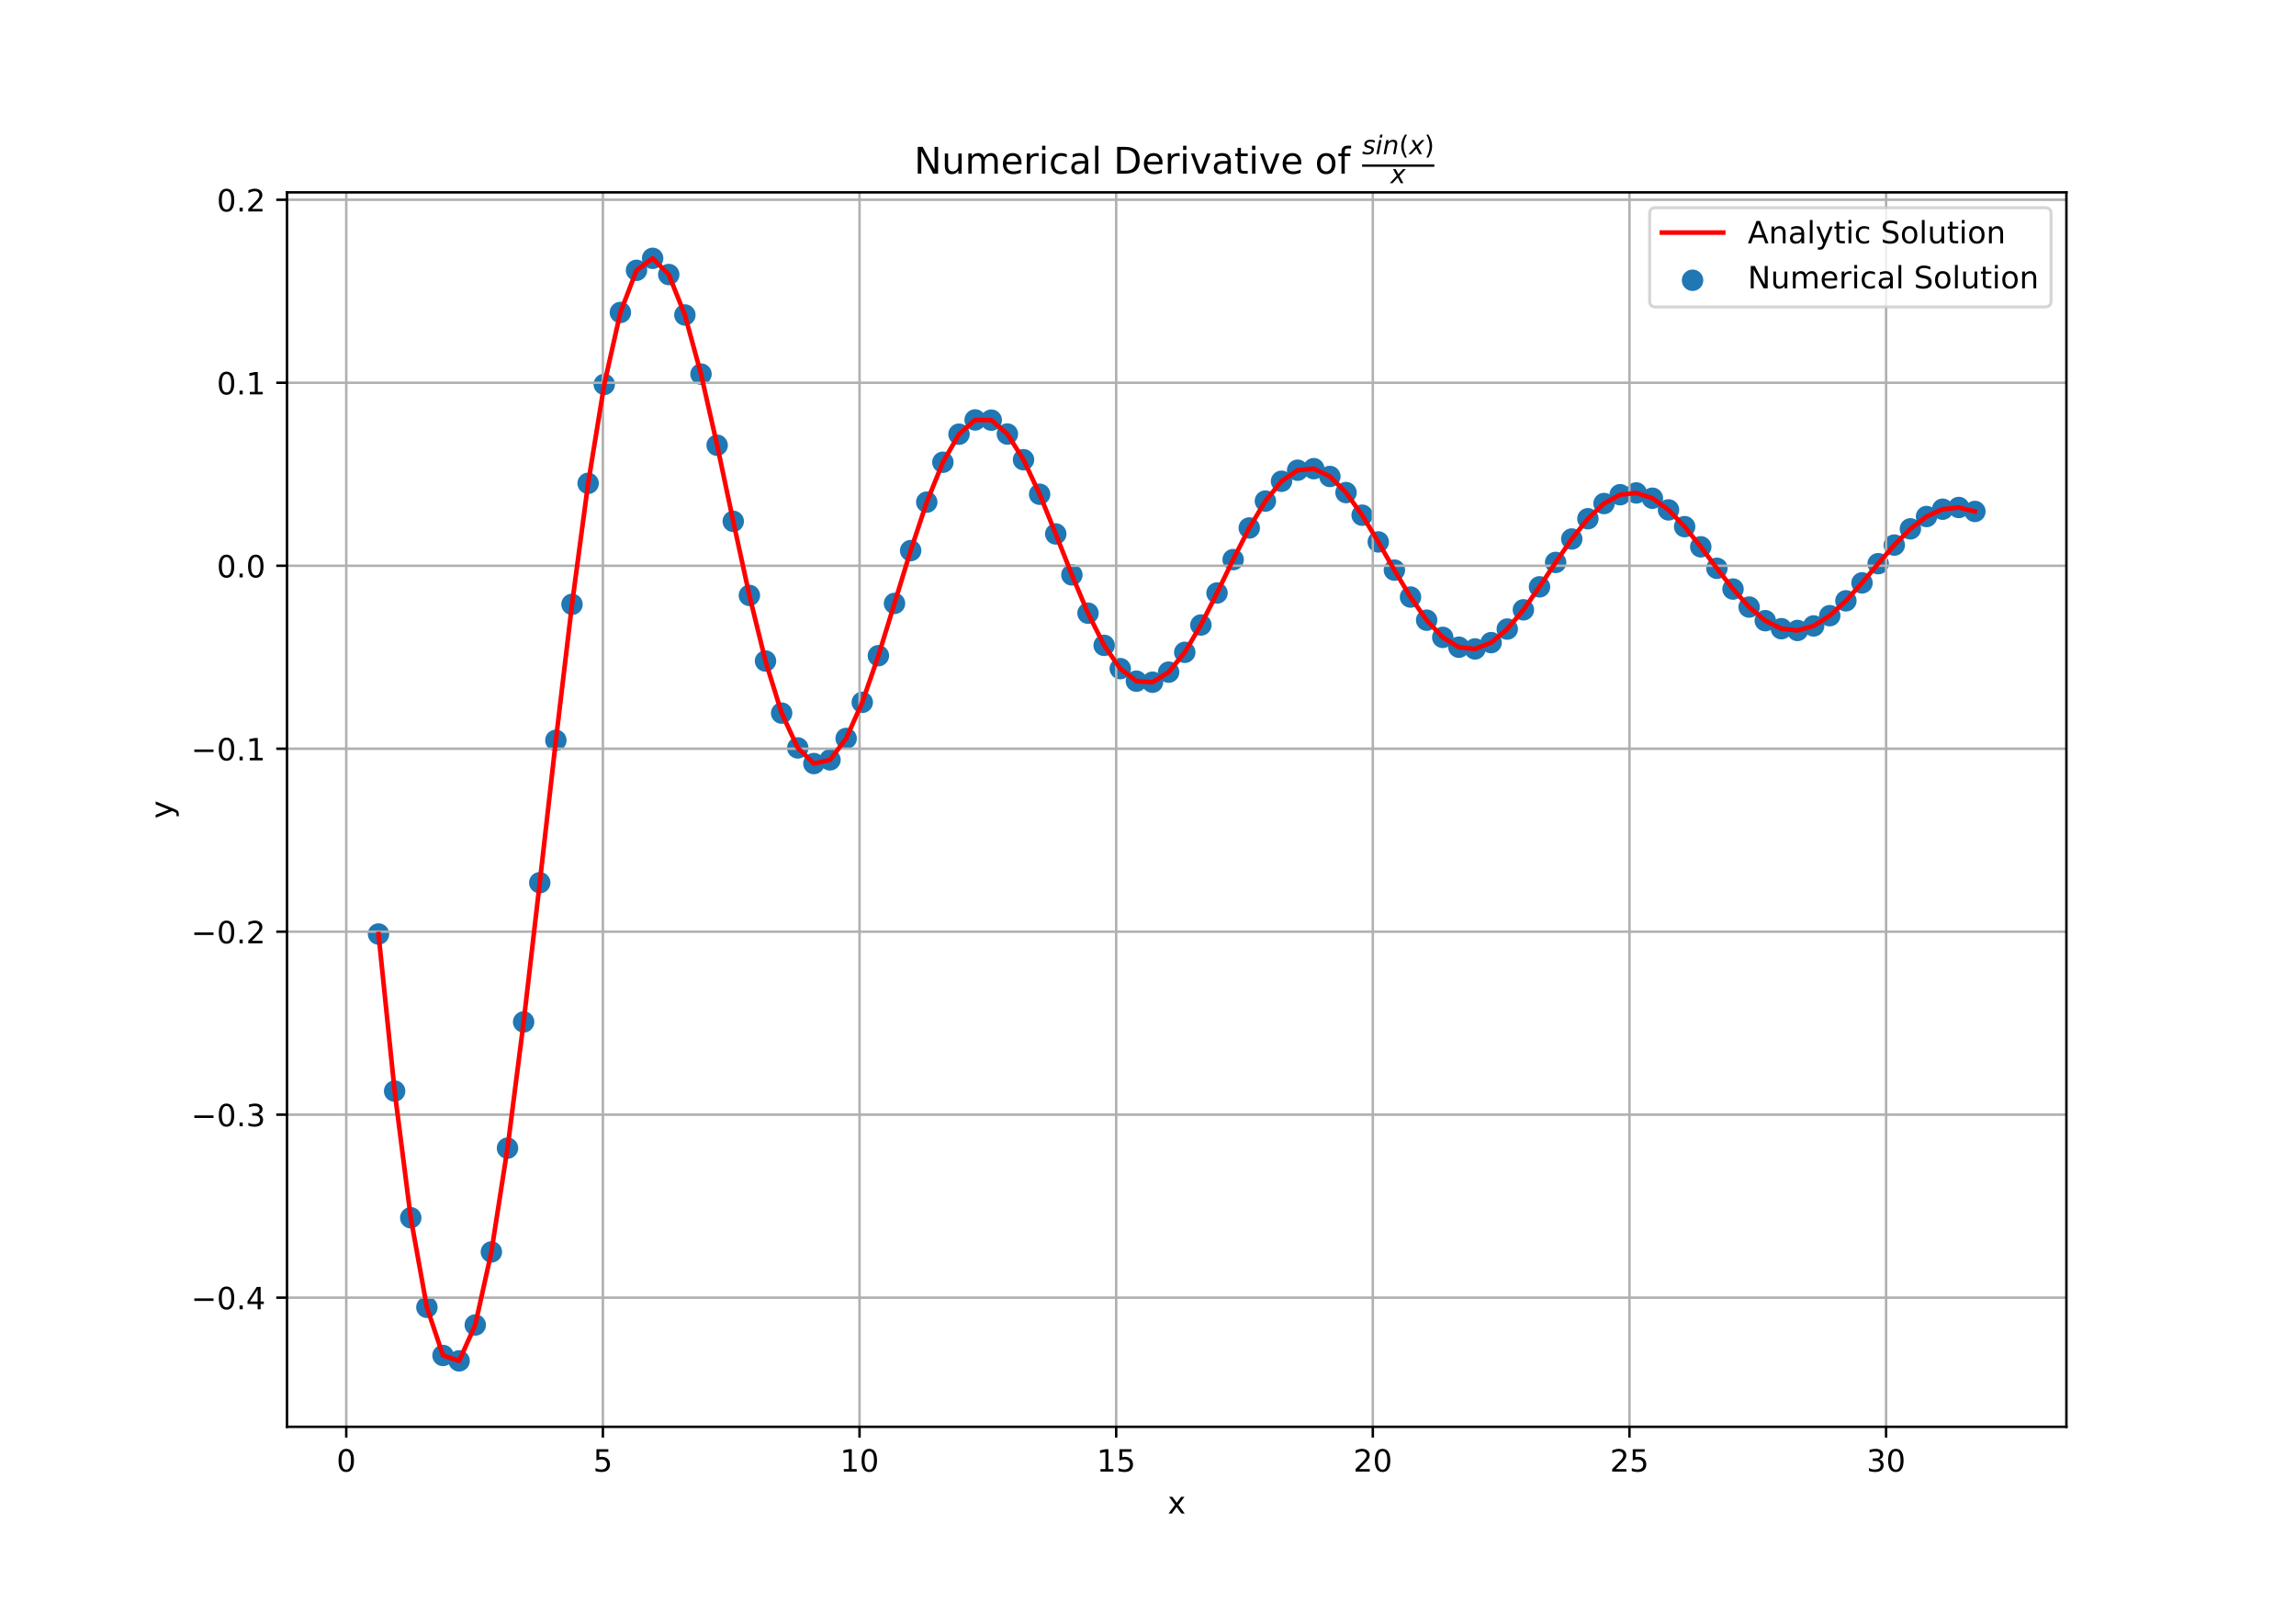 <?xml version="1.0" encoding="utf-8" standalone="no"?>
<!DOCTYPE svg PUBLIC "-//W3C//DTD SVG 1.1//EN"
  "http://www.w3.org/Graphics/SVG/1.1/DTD/svg11.dtd">
<!-- Created with matplotlib (https://matplotlib.org/) -->
<svg height="522.72pt" version="1.1" viewBox="0 0 748.8 522.72" width="748.8pt" xmlns="http://www.w3.org/2000/svg" xmlns:xlink="http://www.w3.org/1999/xlink">
 <defs>
  <style type="text/css">
*{stroke-linecap:butt;stroke-linejoin:round;}
  </style>
 </defs>
 <g id="figure_1">
  <g id="patch_1">
   <path d="M 0 522.72 
L 748.8 522.72 
L 748.8 0 
L 0 0 
z
" style="fill:#ffffff;"/>
  </g>
  <g id="axes_1">
   <g id="patch_2">
    <path d="M 93.6 465.221 
L 673.92 465.221 
L 673.92 62.726 
L 93.6 62.726 
z
" style="fill:#ffffff;"/>
   </g>
   <g id="PathCollection_1">
    <defs>
     <path d="M 0 3 
C 0.796 3 1.559 2.684 2.121 2.121 
C 2.684 1.559 3 0.796 3 0 
C 3 -0.796 2.684 -1.559 2.121 -2.121 
C 1.559 -2.684 0.796 -3 0 -3 
C -0.796 -3 -1.559 -2.684 -2.121 -2.121 
C -2.684 -1.559 -3 -0.796 -3 0 
C -3 0.796 -2.684 1.559 -2.121 2.121 
C -1.559 2.684 -0.796 3 0 3 
z
" id="m72b608f0b4" style="stroke:#1f77b4;"/>
    </defs>
    <g clip-path="url(#pcb41776b3d)">
     <use style="fill:#1f77b4;stroke:#1f77b4;" x="123.442" xlink:href="#m72b608f0b4" y="304.545"/>
     <use style="fill:#1f77b4;stroke:#1f77b4;" x="128.701" xlink:href="#m72b608f0b4" y="355.754"/>
     <use style="fill:#1f77b4;stroke:#1f77b4;" x="133.96" xlink:href="#m72b608f0b4" y="397.055"/>
     <use style="fill:#1f77b4;stroke:#1f77b4;" x="139.219" xlink:href="#m72b608f0b4" y="426.246"/>
     <use style="fill:#1f77b4;stroke:#1f77b4;" x="144.478" xlink:href="#m72b608f0b4" y="441.951"/>
     <use style="fill:#1f77b4;stroke:#1f77b4;" x="149.737" xlink:href="#m72b608f0b4" y="443.716"/>
     <use style="fill:#1f77b4;stroke:#1f77b4;" x="154.996" xlink:href="#m72b608f0b4" y="432.013"/>
     <use style="fill:#1f77b4;stroke:#1f77b4;" x="160.255" xlink:href="#m72b608f0b4" y="408.191"/>
     <use style="fill:#1f77b4;stroke:#1f77b4;" x="165.514" xlink:href="#m72b608f0b4" y="374.357"/>
     <use style="fill:#1f77b4;stroke:#1f77b4;" x="170.773" xlink:href="#m72b608f0b4" y="333.208"/>
     <use style="fill:#1f77b4;stroke:#1f77b4;" x="176.032" xlink:href="#m72b608f0b4" y="287.812"/>
     <use style="fill:#1f77b4;stroke:#1f77b4;" x="181.29" xlink:href="#m72b608f0b4" y="241.385"/>
     <use style="fill:#1f77b4;stroke:#1f77b4;" x="186.549" xlink:href="#m72b608f0b4" y="197.045"/>
     <use style="fill:#1f77b4;stroke:#1f77b4;" x="191.808" xlink:href="#m72b608f0b4" y="157.595"/>
     <use style="fill:#1f77b4;stroke:#1f77b4;" x="197.067" xlink:href="#m72b608f0b4" y="125.328"/>
     <use style="fill:#1f77b4;stroke:#1f77b4;" x="202.326" xlink:href="#m72b608f0b4" y="101.881"/>
     <use style="fill:#1f77b4;stroke:#1f77b4;" x="207.585" xlink:href="#m72b608f0b4" y="88.144"/>
     <use style="fill:#1f77b4;stroke:#1f77b4;" x="212.844" xlink:href="#m72b608f0b4" y="84.231"/>
     <use style="fill:#1f77b4;stroke:#1f77b4;" x="218.103" xlink:href="#m72b608f0b4" y="89.511"/>
     <use style="fill:#1f77b4;stroke:#1f77b4;" x="223.362" xlink:href="#m72b608f0b4" y="102.694"/>
     <use style="fill:#1f77b4;stroke:#1f77b4;" x="228.621" xlink:href="#m72b608f0b4" y="121.969"/>
     <use style="fill:#1f77b4;stroke:#1f77b4;" x="233.88" xlink:href="#m72b608f0b4" y="145.174"/>
     <use style="fill:#1f77b4;stroke:#1f77b4;" x="239.139" xlink:href="#m72b608f0b4" y="169.99"/>
     <use style="fill:#1f77b4;stroke:#1f77b4;" x="244.398" xlink:href="#m72b608f0b4" y="194.131"/>
     <use style="fill:#1f77b4;stroke:#1f77b4;" x="249.657" xlink:href="#m72b608f0b4" y="215.534"/>
     <use style="fill:#1f77b4;stroke:#1f77b4;" x="254.916" xlink:href="#m72b608f0b4" y="232.508"/>
     <use style="fill:#1f77b4;stroke:#1f77b4;" x="260.175" xlink:href="#m72b608f0b4" y="243.86"/>
     <use style="fill:#1f77b4;stroke:#1f77b4;" x="265.433" xlink:href="#m72b608f0b4" y="248.958"/>
     <use style="fill:#1f77b4;stroke:#1f77b4;" x="270.692" xlink:href="#m72b608f0b4" y="247.759"/>
     <use style="fill:#1f77b4;stroke:#1f77b4;" x="275.951" xlink:href="#m72b608f0b4" y="240.776"/>
     <use style="fill:#1f77b4;stroke:#1f77b4;" x="281.211" xlink:href="#m72b608f0b4" y="229"/>
     <use style="fill:#1f77b4;stroke:#1f77b4;" x="286.468" xlink:href="#m72b608f0b4" y="213.794"/>
     <use style="fill:#1f77b4;stroke:#1f77b4;" x="291.728" xlink:href="#m72b608f0b4" y="196.747"/>
     <use style="fill:#1f77b4;stroke:#1f77b4;" x="296.988" xlink:href="#m72b608f0b4" y="179.526"/>
     <use style="fill:#1f77b4;stroke:#1f77b4;" x="302.246" xlink:href="#m72b608f0b4" y="163.724"/>
     <use style="fill:#1f77b4;stroke:#1f77b4;" x="307.505" xlink:href="#m72b608f0b4" y="150.721"/>
     <use style="fill:#1f77b4;stroke:#1f77b4;" x="312.763" xlink:href="#m72b608f0b4" y="141.571"/>
     <use style="fill:#1f77b4;stroke:#1f77b4;" x="318.023" xlink:href="#m72b608f0b4" y="136.923"/>
     <use style="fill:#1f77b4;stroke:#1f77b4;" x="323.283" xlink:href="#m72b608f0b4" y="136.986"/>
     <use style="fill:#1f77b4;stroke:#1f77b4;" x="328.54" xlink:href="#m72b608f0b4" y="141.521"/>
     <use style="fill:#1f77b4;stroke:#1f77b4;" x="333.8" xlink:href="#m72b608f0b4" y="149.895"/>
     <use style="fill:#1f77b4;stroke:#1f77b4;" x="339.058" xlink:href="#m72b608f0b4" y="161.147"/>
     <use style="fill:#1f77b4;stroke:#1f77b4;" x="344.318" xlink:href="#m72b608f0b4" y="174.092"/>
     <use style="fill:#1f77b4;stroke:#1f77b4;" x="349.577" xlink:href="#m72b608f0b4" y="187.445"/>
     <use style="fill:#1f77b4;stroke:#1f77b4;" x="354.835" xlink:href="#m72b608f0b4" y="199.933"/>
     <use style="fill:#1f77b4;stroke:#1f77b4;" x="360.095" xlink:href="#m72b608f0b4" y="210.422"/>
     <use style="fill:#1f77b4;stroke:#1f77b4;" x="365.353" xlink:href="#m72b608f0b4" y="218.008"/>
     <use style="fill:#1f77b4;stroke:#1f77b4;" x="370.612" xlink:href="#m72b608f0b4" y="222.096"/>
     <use style="fill:#1f77b4;stroke:#1f77b4;" x="375.872" xlink:href="#m72b608f0b4" y="222.44"/>
     <use style="fill:#1f77b4;stroke:#1f77b4;" x="381.13" xlink:href="#m72b608f0b4" y="219.154"/>
     <use style="fill:#1f77b4;stroke:#1f77b4;" x="386.39" xlink:href="#m72b608f0b4" y="212.691"/>
     <use style="fill:#1f77b4;stroke:#1f77b4;" x="391.648" xlink:href="#m72b608f0b4" y="203.78"/>
     <use style="fill:#1f77b4;stroke:#1f77b4;" x="396.907" xlink:href="#m72b608f0b4" y="193.356"/>
     <use style="fill:#1f77b4;stroke:#1f77b4;" x="402.165" xlink:href="#m72b608f0b4" y="182.462"/>
     <use style="fill:#1f77b4;stroke:#1f77b4;" x="407.425" xlink:href="#m72b608f0b4" y="172.148"/>
     <use style="fill:#1f77b4;stroke:#1f77b4;" x="412.684" xlink:href="#m72b608f0b4" y="163.373"/>
     <use style="fill:#1f77b4;stroke:#1f77b4;" x="417.942" xlink:href="#m72b608f0b4" y="156.916"/>
     <use style="fill:#1f77b4;stroke:#1f77b4;" x="423.202" xlink:href="#m72b608f0b4" y="153.313"/>
     <use style="fill:#1f77b4;stroke:#1f77b4;" x="428.46" xlink:href="#m72b608f0b4" y="152.81"/>
     <use style="fill:#1f77b4;stroke:#1f77b4;" x="433.72" xlink:href="#m72b608f0b4" y="155.355"/>
     <use style="fill:#1f77b4;stroke:#1f77b4;" x="438.979" xlink:href="#m72b608f0b4" y="160.605"/>
     <use style="fill:#1f77b4;stroke:#1f77b4;" x="444.237" xlink:href="#m72b608f0b4" y="167.974"/>
     <use style="fill:#1f77b4;stroke:#1f77b4;" x="449.497" xlink:href="#m72b608f0b4" y="176.694"/>
     <use style="fill:#1f77b4;stroke:#1f77b4;" x="454.755" xlink:href="#m72b608f0b4" y="185.89"/>
     <use style="fill:#1f77b4;stroke:#1f77b4;" x="460.014" xlink:href="#m72b608f0b4" y="194.671"/>
     <use style="fill:#1f77b4;stroke:#1f77b4;" x="465.274" xlink:href="#m72b608f0b4" y="202.209"/>
     <use style="fill:#1f77b4;stroke:#1f77b4;" x="470.532" xlink:href="#m72b608f0b4" y="207.821"/>
     <use style="fill:#1f77b4;stroke:#1f77b4;" x="475.792" xlink:href="#m72b608f0b4" y="211.027"/>
     <use style="fill:#1f77b4;stroke:#1f77b4;" x="481.05" xlink:href="#m72b608f0b4" y="211.588"/>
     <use style="fill:#1f77b4;stroke:#1f77b4;" x="486.309" xlink:href="#m72b608f0b4" y="209.527"/>
     <use style="fill:#1f77b4;stroke:#1f77b4;" x="491.567" xlink:href="#m72b608f0b4" y="205.112"/>
     <use style="fill:#1f77b4;stroke:#1f77b4;" x="496.827" xlink:href="#m72b608f0b4" y="198.833"/>
     <use style="fill:#1f77b4;stroke:#1f77b4;" x="502.086" xlink:href="#m72b608f0b4" y="191.34"/>
     <use style="fill:#1f77b4;stroke:#1f77b4;" x="507.344" xlink:href="#m72b608f0b4" y="183.386"/>
     <use style="fill:#1f77b4;stroke:#1f77b4;" x="512.604" xlink:href="#m72b608f0b4" y="175.744"/>
     <use style="fill:#1f77b4;stroke:#1f77b4;" x="517.862" xlink:href="#m72b608f0b4" y="169.139"/>
     <use style="fill:#1f77b4;stroke:#1f77b4;" x="523.122" xlink:href="#m72b608f0b4" y="164.18"/>
     <use style="fill:#1f77b4;stroke:#1f77b4;" x="528.381" xlink:href="#m72b608f0b4" y="161.3"/>
     <use style="fill:#1f77b4;stroke:#1f77b4;" x="533.639" xlink:href="#m72b608f0b4" y="160.723"/>
     <use style="fill:#1f77b4;stroke:#1f77b4;" x="538.899" xlink:href="#m72b608f0b4" y="162.448"/>
     <use style="fill:#1f77b4;stroke:#1f77b4;" x="544.157" xlink:href="#m72b608f0b4" y="166.253"/>
     <use style="fill:#1f77b4;stroke:#1f77b4;" x="549.416" xlink:href="#m72b608f0b4" y="171.721"/>
     <use style="fill:#1f77b4;stroke:#1f77b4;" x="554.676" xlink:href="#m72b608f0b4" y="178.288"/>
     <use style="fill:#1f77b4;stroke:#1f77b4;" x="559.934" xlink:href="#m72b608f0b4" y="185.296"/>
     <use style="fill:#1f77b4;stroke:#1f77b4;" x="565.194" xlink:href="#m72b608f0b4" y="192.06"/>
     <use style="fill:#1f77b4;stroke:#1f77b4;" x="570.452" xlink:href="#m72b608f0b4" y="197.936"/>
     <use style="fill:#1f77b4;stroke:#1f77b4;" x="575.711" xlink:href="#m72b608f0b4" y="202.377"/>
     <use style="fill:#1f77b4;stroke:#1f77b4;" x="580.971" xlink:href="#m72b608f0b4" y="204.988"/>
     <use style="fill:#1f77b4;stroke:#1f77b4;" x="586.229" xlink:href="#m72b608f0b4" y="205.56"/>
     <use style="fill:#1f77b4;stroke:#1f77b4;" x="591.488" xlink:href="#m72b608f0b4" y="204.081"/>
     <use style="fill:#1f77b4;stroke:#1f77b4;" x="596.746" xlink:href="#m72b608f0b4" y="200.739"/>
     <use style="fill:#1f77b4;stroke:#1f77b4;" x="602.006" xlink:href="#m72b608f0b4" y="195.897"/>
     <use style="fill:#1f77b4;stroke:#1f77b4;" x="607.264" xlink:href="#m72b608f0b4" y="190.053"/>
     <use style="fill:#1f77b4;stroke:#1f77b4;" x="612.523" xlink:href="#m72b608f0b4" y="183.791"/>
     <use style="fill:#1f77b4;stroke:#1f77b4;" x="617.783" xlink:href="#m72b608f0b4" y="177.724"/>
     <use style="fill:#1f77b4;stroke:#1f77b4;" x="623.041" xlink:href="#m72b608f0b4" y="172.433"/>
     <use style="fill:#1f77b4;stroke:#1f77b4;" x="628.301" xlink:href="#m72b608f0b4" y="168.414"/>
     <use style="fill:#1f77b4;stroke:#1f77b4;" x="633.559" xlink:href="#m72b608f0b4" y="166.027"/>
     <use style="fill:#1f77b4;stroke:#1f77b4;" x="638.818" xlink:href="#m72b608f0b4" y="165.47"/>
     <use style="fill:#1f77b4;stroke:#1f77b4;" x="644.078" xlink:href="#m72b608f0b4" y="166.761"/>
    </g>
   </g>
   <g id="matplotlib.axis_1">
    <g id="xtick_1">
     <g id="line2d_1">
      <path clip-path="url(#pcb41776b3d)" d="M 112.924 465.221 
L 112.924 62.726 
" style="fill:none;stroke:#b0b0b0;stroke-linecap:square;stroke-width:0.8;"/>
     </g>
     <g id="line2d_2">
      <defs>
       <path d="M 0 0 
L 0 3.5 
" id="m8a0bb54f88" style="stroke:#000000;stroke-width:0.8;"/>
      </defs>
      <g>
       <use style="stroke:#000000;stroke-width:0.8;" x="112.924" xlink:href="#m8a0bb54f88" y="465.221"/>
      </g>
     </g>
     <g id="text_1">
      <!-- 0 -->
      <defs>
       <path d="M 31.781 66.406 
Q 24.172 66.406 20.328 58.906 
Q 16.5 51.422 16.5 36.375 
Q 16.5 21.391 20.328 13.891 
Q 24.172 6.391 31.781 6.391 
Q 39.453 6.391 43.281 13.891 
Q 47.125 21.391 47.125 36.375 
Q 47.125 51.422 43.281 58.906 
Q 39.453 66.406 31.781 66.406 
z
M 31.781 74.219 
Q 44.047 74.219 50.516 64.516 
Q 56.984 54.828 56.984 36.375 
Q 56.984 17.969 50.516 8.266 
Q 44.047 -1.422 31.781 -1.422 
Q 19.531 -1.422 13.062 8.266 
Q 6.594 17.969 6.594 36.375 
Q 6.594 54.828 13.062 64.516 
Q 19.531 74.219 31.781 74.219 
z
" id="DejaVuSans-48"/>
      </defs>
      <g transform="translate(109.743 479.819)scale(0.1 -0.1)">
       <use xlink:href="#DejaVuSans-48"/>
      </g>
     </g>
    </g>
    <g id="xtick_2">
     <g id="line2d_3">
      <path clip-path="url(#pcb41776b3d)" d="M 196.623 465.221 
L 196.623 62.726 
" style="fill:none;stroke:#b0b0b0;stroke-linecap:square;stroke-width:0.8;"/>
     </g>
     <g id="line2d_4">
      <g>
       <use style="stroke:#000000;stroke-width:0.8;" x="196.623" xlink:href="#m8a0bb54f88" y="465.221"/>
      </g>
     </g>
     <g id="text_2">
      <!-- 5 -->
      <defs>
       <path d="M 10.797 72.906 
L 49.516 72.906 
L 49.516 64.594 
L 19.828 64.594 
L 19.828 46.734 
Q 21.969 47.469 24.109 47.828 
Q 26.266 48.188 28.422 48.188 
Q 40.625 48.188 47.75 41.5 
Q 54.891 34.812 54.891 23.391 
Q 54.891 11.625 47.562 5.094 
Q 40.234 -1.422 26.906 -1.422 
Q 22.312 -1.422 17.547 -0.641 
Q 12.797 0.141 7.719 1.703 
L 7.719 11.625 
Q 12.109 9.234 16.797 8.062 
Q 21.484 6.891 26.703 6.891 
Q 35.156 6.891 40.078 11.328 
Q 45.016 15.766 45.016 23.391 
Q 45.016 31 40.078 35.438 
Q 35.156 39.891 26.703 39.891 
Q 22.75 39.891 18.812 39.016 
Q 14.891 38.141 10.797 36.281 
z
" id="DejaVuSans-53"/>
      </defs>
      <g transform="translate(193.442 479.819)scale(0.1 -0.1)">
       <use xlink:href="#DejaVuSans-53"/>
      </g>
     </g>
    </g>
    <g id="xtick_3">
     <g id="line2d_5">
      <path clip-path="url(#pcb41776b3d)" d="M 280.322 465.221 
L 280.322 62.726 
" style="fill:none;stroke:#b0b0b0;stroke-linecap:square;stroke-width:0.8;"/>
     </g>
     <g id="line2d_6">
      <g>
       <use style="stroke:#000000;stroke-width:0.8;" x="280.322" xlink:href="#m8a0bb54f88" y="465.221"/>
      </g>
     </g>
     <g id="text_3">
      <!-- 10 -->
      <defs>
       <path d="M 12.406 8.297 
L 28.516 8.297 
L 28.516 63.922 
L 10.984 60.406 
L 10.984 69.391 
L 28.422 72.906 
L 38.281 72.906 
L 38.281 8.297 
L 54.391 8.297 
L 54.391 0 
L 12.406 0 
z
" id="DejaVuSans-49"/>
      </defs>
      <g transform="translate(273.959 479.819)scale(0.1 -0.1)">
       <use xlink:href="#DejaVuSans-49"/>
       <use x="63.623" xlink:href="#DejaVuSans-48"/>
      </g>
     </g>
    </g>
    <g id="xtick_4">
     <g id="line2d_7">
      <path clip-path="url(#pcb41776b3d)" d="M 364.02 465.221 
L 364.02 62.726 
" style="fill:none;stroke:#b0b0b0;stroke-linecap:square;stroke-width:0.8;"/>
     </g>
     <g id="line2d_8">
      <g>
       <use style="stroke:#000000;stroke-width:0.8;" x="364.02" xlink:href="#m8a0bb54f88" y="465.221"/>
      </g>
     </g>
     <g id="text_4">
      <!-- 15 -->
      <g transform="translate(357.658 479.819)scale(0.1 -0.1)">
       <use xlink:href="#DejaVuSans-49"/>
       <use x="63.623" xlink:href="#DejaVuSans-53"/>
      </g>
     </g>
    </g>
    <g id="xtick_5">
     <g id="line2d_9">
      <path clip-path="url(#pcb41776b3d)" d="M 447.719 465.221 
L 447.719 62.726 
" style="fill:none;stroke:#b0b0b0;stroke-linecap:square;stroke-width:0.8;"/>
     </g>
     <g id="line2d_10">
      <g>
       <use style="stroke:#000000;stroke-width:0.8;" x="447.719" xlink:href="#m8a0bb54f88" y="465.221"/>
      </g>
     </g>
     <g id="text_5">
      <!-- 20 -->
      <defs>
       <path d="M 19.188 8.297 
L 53.609 8.297 
L 53.609 0 
L 7.328 0 
L 7.328 8.297 
Q 12.938 14.109 22.625 23.891 
Q 32.328 33.688 34.812 36.531 
Q 39.547 41.844 41.422 45.531 
Q 43.312 49.219 43.312 52.781 
Q 43.312 58.594 39.234 62.25 
Q 35.156 65.922 28.609 65.922 
Q 23.969 65.922 18.812 64.312 
Q 13.672 62.703 7.812 59.422 
L 7.812 69.391 
Q 13.766 71.781 18.938 73 
Q 24.125 74.219 28.422 74.219 
Q 39.75 74.219 46.484 68.547 
Q 53.219 62.891 53.219 53.422 
Q 53.219 48.922 51.531 44.891 
Q 49.859 40.875 45.406 35.406 
Q 44.188 33.984 37.641 27.219 
Q 31.109 20.453 19.188 8.297 
z
" id="DejaVuSans-50"/>
      </defs>
      <g transform="translate(441.357 479.819)scale(0.1 -0.1)">
       <use xlink:href="#DejaVuSans-50"/>
       <use x="63.623" xlink:href="#DejaVuSans-48"/>
      </g>
     </g>
    </g>
    <g id="xtick_6">
     <g id="line2d_11">
      <path clip-path="url(#pcb41776b3d)" d="M 531.418 465.221 
L 531.418 62.726 
" style="fill:none;stroke:#b0b0b0;stroke-linecap:square;stroke-width:0.8;"/>
     </g>
     <g id="line2d_12">
      <g>
       <use style="stroke:#000000;stroke-width:0.8;" x="531.418" xlink:href="#m8a0bb54f88" y="465.221"/>
      </g>
     </g>
     <g id="text_6">
      <!-- 25 -->
      <g transform="translate(525.055 479.819)scale(0.1 -0.1)">
       <use xlink:href="#DejaVuSans-50"/>
       <use x="63.623" xlink:href="#DejaVuSans-53"/>
      </g>
     </g>
    </g>
    <g id="xtick_7">
     <g id="line2d_13">
      <path clip-path="url(#pcb41776b3d)" d="M 615.116 465.221 
L 615.116 62.726 
" style="fill:none;stroke:#b0b0b0;stroke-linecap:square;stroke-width:0.8;"/>
     </g>
     <g id="line2d_14">
      <g>
       <use style="stroke:#000000;stroke-width:0.8;" x="615.116" xlink:href="#m8a0bb54f88" y="465.221"/>
      </g>
     </g>
     <g id="text_7">
      <!-- 30 -->
      <defs>
       <path d="M 40.578 39.312 
Q 47.656 37.797 51.625 33 
Q 55.609 28.219 55.609 21.188 
Q 55.609 10.406 48.188 4.484 
Q 40.766 -1.422 27.094 -1.422 
Q 22.516 -1.422 17.656 -0.516 
Q 12.797 0.391 7.625 2.203 
L 7.625 11.719 
Q 11.719 9.328 16.594 8.109 
Q 21.484 6.891 26.812 6.891 
Q 36.078 6.891 40.938 10.547 
Q 45.797 14.203 45.797 21.188 
Q 45.797 27.641 41.281 31.266 
Q 36.766 34.906 28.719 34.906 
L 20.219 34.906 
L 20.219 43.016 
L 29.109 43.016 
Q 36.375 43.016 40.234 45.922 
Q 44.094 48.828 44.094 54.297 
Q 44.094 59.906 40.109 62.906 
Q 36.141 65.922 28.719 65.922 
Q 24.656 65.922 20.016 65.031 
Q 15.375 64.156 9.812 62.312 
L 9.812 71.094 
Q 15.438 72.656 20.344 73.438 
Q 25.25 74.219 29.594 74.219 
Q 40.828 74.219 47.359 69.109 
Q 53.906 64.016 53.906 55.328 
Q 53.906 49.266 50.438 45.094 
Q 46.969 40.922 40.578 39.312 
z
" id="DejaVuSans-51"/>
      </defs>
      <g transform="translate(608.754 479.819)scale(0.1 -0.1)">
       <use xlink:href="#DejaVuSans-51"/>
       <use x="63.623" xlink:href="#DejaVuSans-48"/>
      </g>
     </g>
    </g>
    <g id="text_8">
     <!-- x -->
     <defs>
      <path d="M 54.891 54.688 
L 35.109 28.078 
L 55.906 0 
L 45.312 0 
L 29.391 21.484 
L 13.484 0 
L 2.875 0 
L 24.125 28.609 
L 4.688 54.688 
L 15.281 54.688 
L 29.781 35.203 
L 44.281 54.688 
z
" id="DejaVuSans-120"/>
     </defs>
     <g transform="translate(380.801 493.497)scale(0.1 -0.1)">
      <use xlink:href="#DejaVuSans-120"/>
     </g>
    </g>
   </g>
   <g id="matplotlib.axis_2">
    <g id="ytick_1">
     <g id="line2d_15">
      <path clip-path="url(#pcb41776b3d)" d="M 93.6 423.093 
L 673.92 423.093 
" style="fill:none;stroke:#b0b0b0;stroke-linecap:square;stroke-width:0.8;"/>
     </g>
     <g id="line2d_16">
      <defs>
       <path d="M 0 0 
L -3.5 0 
" id="m84f54c0c5f" style="stroke:#000000;stroke-width:0.8;"/>
      </defs>
      <g>
       <use style="stroke:#000000;stroke-width:0.8;" x="93.6" xlink:href="#m84f54c0c5f" y="423.093"/>
      </g>
     </g>
     <g id="text_9">
      <!-- −0.4 -->
      <defs>
       <path d="M 10.594 35.5 
L 73.188 35.5 
L 73.188 27.203 
L 10.594 27.203 
z
" id="DejaVuSans-8722"/>
       <path d="M 10.688 12.406 
L 21 12.406 
L 21 0 
L 10.688 0 
z
" id="DejaVuSans-46"/>
       <path d="M 37.797 64.312 
L 12.891 25.391 
L 37.797 25.391 
z
M 35.203 72.906 
L 47.609 72.906 
L 47.609 25.391 
L 58.016 25.391 
L 58.016 17.188 
L 47.609 17.188 
L 47.609 0 
L 37.797 0 
L 37.797 17.188 
L 4.891 17.188 
L 4.891 26.703 
z
" id="DejaVuSans-52"/>
      </defs>
      <g transform="translate(62.317 426.892)scale(0.1 -0.1)">
       <use xlink:href="#DejaVuSans-8722"/>
       <use x="83.789" xlink:href="#DejaVuSans-48"/>
       <use x="147.412" xlink:href="#DejaVuSans-46"/>
       <use x="179.199" xlink:href="#DejaVuSans-52"/>
      </g>
     </g>
    </g>
    <g id="ytick_2">
     <g id="line2d_17">
      <path clip-path="url(#pcb41776b3d)" d="M 93.6 363.435 
L 673.92 363.435 
" style="fill:none;stroke:#b0b0b0;stroke-linecap:square;stroke-width:0.8;"/>
     </g>
     <g id="line2d_18">
      <g>
       <use style="stroke:#000000;stroke-width:0.8;" x="93.6" xlink:href="#m84f54c0c5f" y="363.435"/>
      </g>
     </g>
     <g id="text_10">
      <!-- −0.3 -->
      <g transform="translate(62.317 367.234)scale(0.1 -0.1)">
       <use xlink:href="#DejaVuSans-8722"/>
       <use x="83.789" xlink:href="#DejaVuSans-48"/>
       <use x="147.412" xlink:href="#DejaVuSans-46"/>
       <use x="179.199" xlink:href="#DejaVuSans-51"/>
      </g>
     </g>
    </g>
    <g id="ytick_3">
     <g id="line2d_19">
      <path clip-path="url(#pcb41776b3d)" d="M 93.6 303.776 
L 673.92 303.776 
" style="fill:none;stroke:#b0b0b0;stroke-linecap:square;stroke-width:0.8;"/>
     </g>
     <g id="line2d_20">
      <g>
       <use style="stroke:#000000;stroke-width:0.8;" x="93.6" xlink:href="#m84f54c0c5f" y="303.776"/>
      </g>
     </g>
     <g id="text_11">
      <!-- −0.2 -->
      <g transform="translate(62.317 307.576)scale(0.1 -0.1)">
       <use xlink:href="#DejaVuSans-8722"/>
       <use x="83.789" xlink:href="#DejaVuSans-48"/>
       <use x="147.412" xlink:href="#DejaVuSans-46"/>
       <use x="179.199" xlink:href="#DejaVuSans-50"/>
      </g>
     </g>
    </g>
    <g id="ytick_4">
     <g id="line2d_21">
      <path clip-path="url(#pcb41776b3d)" d="M 93.6 244.118 
L 673.92 244.118 
" style="fill:none;stroke:#b0b0b0;stroke-linecap:square;stroke-width:0.8;"/>
     </g>
     <g id="line2d_22">
      <g>
       <use style="stroke:#000000;stroke-width:0.8;" x="93.6" xlink:href="#m84f54c0c5f" y="244.118"/>
      </g>
     </g>
     <g id="text_12">
      <!-- −0.1 -->
      <g transform="translate(62.317 247.917)scale(0.1 -0.1)">
       <use xlink:href="#DejaVuSans-8722"/>
       <use x="83.789" xlink:href="#DejaVuSans-48"/>
       <use x="147.412" xlink:href="#DejaVuSans-46"/>
       <use x="179.199" xlink:href="#DejaVuSans-49"/>
      </g>
     </g>
    </g>
    <g id="ytick_5">
     <g id="line2d_23">
      <path clip-path="url(#pcb41776b3d)" d="M 93.6 184.46 
L 673.92 184.46 
" style="fill:none;stroke:#b0b0b0;stroke-linecap:square;stroke-width:0.8;"/>
     </g>
     <g id="line2d_24">
      <g>
       <use style="stroke:#000000;stroke-width:0.8;" x="93.6" xlink:href="#m84f54c0c5f" y="184.46"/>
      </g>
     </g>
     <g id="text_13">
      <!-- 0.0 -->
      <g transform="translate(70.697 188.259)scale(0.1 -0.1)">
       <use xlink:href="#DejaVuSans-48"/>
       <use x="63.623" xlink:href="#DejaVuSans-46"/>
       <use x="95.41" xlink:href="#DejaVuSans-48"/>
      </g>
     </g>
    </g>
    <g id="ytick_6">
     <g id="line2d_25">
      <path clip-path="url(#pcb41776b3d)" d="M 93.6 124.802 
L 673.92 124.802 
" style="fill:none;stroke:#b0b0b0;stroke-linecap:square;stroke-width:0.8;"/>
     </g>
     <g id="line2d_26">
      <g>
       <use style="stroke:#000000;stroke-width:0.8;" x="93.6" xlink:href="#m84f54c0c5f" y="124.802"/>
      </g>
     </g>
     <g id="text_14">
      <!-- 0.1 -->
      <g transform="translate(70.697 128.601)scale(0.1 -0.1)">
       <use xlink:href="#DejaVuSans-48"/>
       <use x="63.623" xlink:href="#DejaVuSans-46"/>
       <use x="95.41" xlink:href="#DejaVuSans-49"/>
      </g>
     </g>
    </g>
    <g id="ytick_7">
     <g id="line2d_27">
      <path clip-path="url(#pcb41776b3d)" d="M 93.6 65.144 
L 673.92 65.144 
" style="fill:none;stroke:#b0b0b0;stroke-linecap:square;stroke-width:0.8;"/>
     </g>
     <g id="line2d_28">
      <g>
       <use style="stroke:#000000;stroke-width:0.8;" x="93.6" xlink:href="#m84f54c0c5f" y="65.144"/>
      </g>
     </g>
     <g id="text_15">
      <!-- 0.2 -->
      <g transform="translate(70.697 68.943)scale(0.1 -0.1)">
       <use xlink:href="#DejaVuSans-48"/>
       <use x="63.623" xlink:href="#DejaVuSans-46"/>
       <use x="95.41" xlink:href="#DejaVuSans-50"/>
      </g>
     </g>
    </g>
    <g id="text_16">
     <!-- y -->
     <defs>
      <path d="M 32.172 -5.078 
Q 28.375 -14.844 24.75 -17.812 
Q 21.141 -20.797 15.094 -20.797 
L 7.906 -20.797 
L 7.906 -13.281 
L 13.188 -13.281 
Q 16.891 -13.281 18.938 -11.516 
Q 21 -9.766 23.484 -3.219 
L 25.094 0.875 
L 2.984 54.688 
L 12.5 54.688 
L 29.594 11.922 
L 46.688 54.688 
L 56.203 54.688 
z
" id="DejaVuSans-121"/>
     </defs>
     <g transform="translate(56.237 266.933)rotate(-90)scale(0.1 -0.1)">
      <use xlink:href="#DejaVuSans-121"/>
     </g>
    </g>
   </g>
   <g id="line2d_29">
    <path clip-path="url(#pcb41776b3d)" d="M 123.442 304.544 
L 128.701 355.753 
L 133.96 397.056 
L 139.219 426.246 
L 144.478 441.951 
L 149.737 443.716 
L 154.996 432.013 
L 160.255 408.191 
L 165.514 374.358 
L 170.773 333.208 
L 176.032 287.812 
L 181.29 241.385 
L 186.549 197.045 
L 191.808 157.595 
L 197.067 125.328 
L 202.326 101.881 
L 207.585 88.144 
L 212.844 84.231 
L 218.103 89.511 
L 223.362 102.694 
L 228.621 121.968 
L 233.88 145.174 
L 239.139 169.99 
L 244.398 194.131 
L 249.657 215.533 
L 254.916 232.508 
L 260.175 243.86 
L 265.433 248.958 
L 270.692 247.759 
L 275.951 240.776 
L 281.211 229 
L 286.468 213.796 
L 291.728 196.747 
L 296.988 179.524 
L 302.246 163.725 
L 307.505 150.72 
L 312.763 141.572 
L 318.023 136.923 
L 323.283 136.986 
L 328.54 141.521 
L 333.8 149.896 
L 339.058 161.145 
L 344.318 174.092 
L 349.577 187.446 
L 354.835 199.933 
L 360.095 210.423 
L 365.353 218.008 
L 370.612 222.096 
L 375.872 222.439 
L 381.13 219.155 
L 386.39 212.69 
L 391.648 203.781 
L 396.907 193.356 
L 402.165 182.464 
L 407.425 172.149 
L 412.684 163.372 
L 417.942 156.916 
L 423.202 153.313 
L 428.46 152.81 
L 433.72 155.355 
L 438.979 160.606 
L 444.237 167.974 
L 449.497 176.695 
L 454.755 185.889 
L 460.014 194.671 
L 465.274 202.21 
L 470.532 207.821 
L 475.792 211.027 
L 481.05 211.588 
L 486.309 209.527 
L 491.567 205.113 
L 496.827 198.833 
L 502.086 191.34 
L 507.344 183.387 
L 512.604 175.744 
L 517.862 169.14 
L 523.122 164.18 
L 528.381 161.299 
L 533.639 160.723 
L 538.899 162.448 
L 544.157 166.252 
L 549.416 171.721 
L 554.676 178.289 
L 559.934 185.296 
L 565.194 192.061 
L 570.452 197.935 
L 575.711 202.377 
L 580.971 204.988 
L 586.229 205.56 
L 591.488 204.081 
L 596.746 200.74 
L 602.006 195.897 
L 607.264 190.054 
L 612.523 183.791 
L 617.783 177.723 
L 623.041 172.434 
L 628.301 168.414 
L 633.559 166.027 
L 638.818 165.47 
L 644.078 166.762 
" style="fill:none;stroke:#ff0000;stroke-linecap:square;stroke-width:1.5;"/>
   </g>
   <g id="patch_3">
    <path d="M 93.6 465.221 
L 93.6 62.726 
" style="fill:none;stroke:#000000;stroke-linecap:square;stroke-linejoin:miter;stroke-width:0.8;"/>
   </g>
   <g id="patch_4">
    <path d="M 673.92 465.221 
L 673.92 62.726 
" style="fill:none;stroke:#000000;stroke-linecap:square;stroke-linejoin:miter;stroke-width:0.8;"/>
   </g>
   <g id="patch_5">
    <path d="M 93.6 465.221 
L 673.92 465.221 
" style="fill:none;stroke:#000000;stroke-linecap:square;stroke-linejoin:miter;stroke-width:0.8;"/>
   </g>
   <g id="patch_6">
    <path d="M 93.6 62.726 
L 673.92 62.726 
" style="fill:none;stroke:#000000;stroke-linecap:square;stroke-linejoin:miter;stroke-width:0.8;"/>
   </g>
   <g id="text_17">
    <!-- Numerical Derivative of $\frac{sin(x)}{x}$ -->
    <defs>
     <path d="M 9.812 72.906 
L 23.094 72.906 
L 55.422 11.922 
L 55.422 72.906 
L 64.984 72.906 
L 64.984 0 
L 51.703 0 
L 19.391 60.984 
L 19.391 0 
L 9.812 0 
z
" id="DejaVuSans-78"/>
     <path d="M 8.5 21.578 
L 8.5 54.688 
L 17.484 54.688 
L 17.484 21.922 
Q 17.484 14.156 20.5 10.266 
Q 23.531 6.391 29.594 6.391 
Q 36.859 6.391 41.078 11.031 
Q 45.312 15.672 45.312 23.688 
L 45.312 54.688 
L 54.297 54.688 
L 54.297 0 
L 45.312 0 
L 45.312 8.406 
Q 42.047 3.422 37.719 1 
Q 33.406 -1.422 27.688 -1.422 
Q 18.266 -1.422 13.375 4.438 
Q 8.5 10.297 8.5 21.578 
z
M 31.109 56 
z
" id="DejaVuSans-117"/>
     <path d="M 52 44.188 
Q 55.375 50.25 60.062 53.125 
Q 64.75 56 71.094 56 
Q 79.641 56 84.281 50.016 
Q 88.922 44.047 88.922 33.016 
L 88.922 0 
L 79.891 0 
L 79.891 32.719 
Q 79.891 40.578 77.094 44.375 
Q 74.312 48.188 68.609 48.188 
Q 61.625 48.188 57.562 43.547 
Q 53.516 38.922 53.516 30.906 
L 53.516 0 
L 44.484 0 
L 44.484 32.719 
Q 44.484 40.625 41.703 44.406 
Q 38.922 48.188 33.109 48.188 
Q 26.219 48.188 22.156 43.531 
Q 18.109 38.875 18.109 30.906 
L 18.109 0 
L 9.078 0 
L 9.078 54.688 
L 18.109 54.688 
L 18.109 46.188 
Q 21.188 51.219 25.484 53.609 
Q 29.781 56 35.688 56 
Q 41.656 56 45.828 52.969 
Q 50 49.953 52 44.188 
z
" id="DejaVuSans-109"/>
     <path d="M 56.203 29.594 
L 56.203 25.203 
L 14.891 25.203 
Q 15.484 15.922 20.484 11.062 
Q 25.484 6.203 34.422 6.203 
Q 39.594 6.203 44.453 7.469 
Q 49.312 8.734 54.109 11.281 
L 54.109 2.781 
Q 49.266 0.734 44.188 -0.344 
Q 39.109 -1.422 33.891 -1.422 
Q 20.797 -1.422 13.156 6.188 
Q 5.516 13.812 5.516 26.812 
Q 5.516 40.234 12.766 48.109 
Q 20.016 56 32.328 56 
Q 43.359 56 49.781 48.891 
Q 56.203 41.797 56.203 29.594 
z
M 47.219 32.234 
Q 47.125 39.594 43.094 43.984 
Q 39.062 48.391 32.422 48.391 
Q 24.906 48.391 20.391 44.141 
Q 15.875 39.891 15.188 32.172 
z
" id="DejaVuSans-101"/>
     <path d="M 41.109 46.297 
Q 39.594 47.172 37.812 47.578 
Q 36.031 48 33.891 48 
Q 26.266 48 22.188 43.047 
Q 18.109 38.094 18.109 28.812 
L 18.109 0 
L 9.078 0 
L 9.078 54.688 
L 18.109 54.688 
L 18.109 46.188 
Q 20.953 51.172 25.484 53.578 
Q 30.031 56 36.531 56 
Q 37.453 56 38.578 55.875 
Q 39.703 55.766 41.062 55.516 
z
" id="DejaVuSans-114"/>
     <path d="M 9.422 54.688 
L 18.406 54.688 
L 18.406 0 
L 9.422 0 
z
M 9.422 75.984 
L 18.406 75.984 
L 18.406 64.594 
L 9.422 64.594 
z
" id="DejaVuSans-105"/>
     <path d="M 48.781 52.594 
L 48.781 44.188 
Q 44.969 46.297 41.141 47.344 
Q 37.312 48.391 33.406 48.391 
Q 24.656 48.391 19.812 42.844 
Q 14.984 37.312 14.984 27.297 
Q 14.984 17.281 19.812 11.734 
Q 24.656 6.203 33.406 6.203 
Q 37.312 6.203 41.141 7.25 
Q 44.969 8.297 48.781 10.406 
L 48.781 2.094 
Q 45.016 0.344 40.984 -0.531 
Q 36.969 -1.422 32.422 -1.422 
Q 20.062 -1.422 12.781 6.344 
Q 5.516 14.109 5.516 27.297 
Q 5.516 40.672 12.859 48.328 
Q 20.219 56 33.016 56 
Q 37.156 56 41.109 55.141 
Q 45.062 54.297 48.781 52.594 
z
" id="DejaVuSans-99"/>
     <path d="M 34.281 27.484 
Q 23.391 27.484 19.188 25 
Q 14.984 22.516 14.984 16.5 
Q 14.984 11.719 18.141 8.906 
Q 21.297 6.109 26.703 6.109 
Q 34.188 6.109 38.703 11.406 
Q 43.219 16.703 43.219 25.484 
L 43.219 27.484 
z
M 52.203 31.203 
L 52.203 0 
L 43.219 0 
L 43.219 8.297 
Q 40.141 3.328 35.547 0.953 
Q 30.953 -1.422 24.312 -1.422 
Q 15.922 -1.422 10.953 3.297 
Q 6 8.016 6 15.922 
Q 6 25.141 12.172 29.828 
Q 18.359 34.516 30.609 34.516 
L 43.219 34.516 
L 43.219 35.406 
Q 43.219 41.609 39.141 45 
Q 35.062 48.391 27.688 48.391 
Q 23 48.391 18.547 47.266 
Q 14.109 46.141 10.016 43.891 
L 10.016 52.203 
Q 14.938 54.109 19.578 55.047 
Q 24.219 56 28.609 56 
Q 40.484 56 46.344 49.844 
Q 52.203 43.703 52.203 31.203 
z
" id="DejaVuSans-97"/>
     <path d="M 9.422 75.984 
L 18.406 75.984 
L 18.406 0 
L 9.422 0 
z
" id="DejaVuSans-108"/>
     <path id="DejaVuSans-32"/>
     <path d="M 19.672 64.797 
L 19.672 8.109 
L 31.594 8.109 
Q 46.688 8.109 53.688 14.938 
Q 60.688 21.781 60.688 36.531 
Q 60.688 51.172 53.688 57.984 
Q 46.688 64.797 31.594 64.797 
z
M 9.812 72.906 
L 30.078 72.906 
Q 51.266 72.906 61.172 64.094 
Q 71.094 55.281 71.094 36.531 
Q 71.094 17.672 61.125 8.828 
Q 51.172 0 30.078 0 
L 9.812 0 
z
" id="DejaVuSans-68"/>
     <path d="M 2.984 54.688 
L 12.5 54.688 
L 29.594 8.797 
L 46.688 54.688 
L 56.203 54.688 
L 35.688 0 
L 23.484 0 
z
" id="DejaVuSans-118"/>
     <path d="M 18.312 70.219 
L 18.312 54.688 
L 36.812 54.688 
L 36.812 47.703 
L 18.312 47.703 
L 18.312 18.016 
Q 18.312 11.328 20.141 9.422 
Q 21.969 7.516 27.594 7.516 
L 36.812 7.516 
L 36.812 0 
L 27.594 0 
Q 17.188 0 13.234 3.875 
Q 9.281 7.766 9.281 18.016 
L 9.281 47.703 
L 2.688 47.703 
L 2.688 54.688 
L 9.281 54.688 
L 9.281 70.219 
z
" id="DejaVuSans-116"/>
     <path d="M 30.609 48.391 
Q 23.391 48.391 19.188 42.75 
Q 14.984 37.109 14.984 27.297 
Q 14.984 17.484 19.156 11.844 
Q 23.344 6.203 30.609 6.203 
Q 37.797 6.203 41.984 11.859 
Q 46.188 17.531 46.188 27.297 
Q 46.188 37.016 41.984 42.703 
Q 37.797 48.391 30.609 48.391 
z
M 30.609 56 
Q 42.328 56 49.016 48.375 
Q 55.719 40.766 55.719 27.297 
Q 55.719 13.875 49.016 6.219 
Q 42.328 -1.422 30.609 -1.422 
Q 18.844 -1.422 12.172 6.219 
Q 5.516 13.875 5.516 27.297 
Q 5.516 40.766 12.172 48.375 
Q 18.844 56 30.609 56 
z
" id="DejaVuSans-111"/>
     <path d="M 37.109 75.984 
L 37.109 68.5 
L 28.516 68.5 
Q 23.688 68.5 21.797 66.547 
Q 19.922 64.594 19.922 59.516 
L 19.922 54.688 
L 34.719 54.688 
L 34.719 47.703 
L 19.922 47.703 
L 19.922 0 
L 10.891 0 
L 10.891 47.703 
L 2.297 47.703 
L 2.297 54.688 
L 10.891 54.688 
L 10.891 58.5 
Q 10.891 67.625 15.141 71.797 
Q 19.391 75.984 28.609 75.984 
z
" id="DejaVuSans-102"/>
     <path d="M 50 53.078 
L 48.297 44.578 
Q 44.734 46.531 40.766 47.5 
Q 36.812 48.484 32.625 48.484 
Q 25.531 48.484 21.453 46.062 
Q 17.391 43.656 17.391 39.5 
Q 17.391 34.672 26.859 32.078 
Q 27.594 31.891 27.938 31.781 
L 30.812 30.906 
Q 39.797 28.422 42.797 25.688 
Q 45.797 22.953 45.797 18.219 
Q 45.797 9.516 38.891 4.047 
Q 31.984 -1.422 20.797 -1.422 
Q 16.453 -1.422 11.672 -0.578 
Q 6.891 0.25 1.125 2 
L 2.875 11.281 
Q 7.812 8.734 12.594 7.422 
Q 17.391 6.109 21.781 6.109 
Q 28.375 6.109 32.5 8.938 
Q 36.625 11.766 36.625 16.109 
Q 36.625 20.797 25.781 23.688 
L 24.859 23.922 
L 21.781 24.703 
Q 14.938 26.516 11.766 29.469 
Q 8.594 32.422 8.594 37.016 
Q 8.594 45.75 15.156 50.875 
Q 21.734 56 33.016 56 
Q 37.453 56 41.672 55.266 
Q 45.906 54.547 50 53.078 
z
" id="DejaVuSans-Oblique-115"/>
     <path d="M 18.312 75.984 
L 27.297 75.984 
L 25.094 64.594 
L 16.109 64.594 
z
M 14.203 54.688 
L 23.188 54.688 
L 12.5 0 
L 3.516 0 
z
" id="DejaVuSans-Oblique-105"/>
     <path d="M 55.719 33.016 
L 49.312 0 
L 40.281 0 
L 46.688 32.672 
Q 47.125 34.969 47.359 36.719 
Q 47.609 38.484 47.609 39.5 
Q 47.609 43.609 45.016 45.891 
Q 42.438 48.188 37.797 48.188 
Q 30.562 48.188 25.344 43.375 
Q 20.125 38.578 18.5 30.328 
L 12.5 0 
L 3.516 0 
L 14.109 54.688 
L 23.094 54.688 
L 21.297 46.094 
Q 25.047 50.828 30.312 53.406 
Q 35.594 56 41.406 56 
Q 48.641 56 52.609 52.094 
Q 56.594 48.188 56.594 41.109 
Q 56.594 39.359 56.375 37.359 
Q 56.156 35.359 55.719 33.016 
z
" id="DejaVuSans-Oblique-110"/>
     <path d="M 31 75.875 
Q 24.469 64.656 21.281 53.656 
Q 18.109 42.672 18.109 31.391 
Q 18.109 20.125 21.312 9.062 
Q 24.516 -2 31 -13.188 
L 23.188 -13.188 
Q 15.875 -1.703 12.234 9.375 
Q 8.594 20.453 8.594 31.391 
Q 8.594 42.281 12.203 53.312 
Q 15.828 64.359 23.188 75.875 
z
" id="DejaVuSans-40"/>
     <path d="M 60.016 54.688 
L 34.906 27.875 
L 50.297 0 
L 39.984 0 
L 28.422 21.688 
L 8.297 0 
L -2.594 0 
L 24.312 28.812 
L 10.016 54.688 
L 20.312 54.688 
L 30.812 34.906 
L 49.125 54.688 
z
" id="DejaVuSans-Oblique-120"/>
     <path d="M 8.016 75.875 
L 15.828 75.875 
Q 23.141 64.359 26.781 53.312 
Q 30.422 42.281 30.422 31.391 
Q 30.422 20.453 26.781 9.375 
Q 23.141 -1.703 15.828 -13.188 
L 8.016 -13.188 
Q 14.5 -2 17.703 9.062 
Q 20.906 20.125 20.906 31.391 
Q 20.906 42.672 17.703 53.656 
Q 14.5 64.656 8.016 75.875 
z
" id="DejaVuSans-41"/>
    </defs>
    <g transform="translate(298.14 56.726)scale(0.12 -0.12)">
     <use transform="translate(0 0.783)" xlink:href="#DejaVuSans-78"/>
     <use transform="translate(74.805 0.783)" xlink:href="#DejaVuSans-117"/>
     <use transform="translate(138.184 0.783)" xlink:href="#DejaVuSans-109"/>
     <use transform="translate(235.596 0.783)" xlink:href="#DejaVuSans-101"/>
     <use transform="translate(297.119 0.783)" xlink:href="#DejaVuSans-114"/>
     <use transform="translate(338.232 0.783)" xlink:href="#DejaVuSans-105"/>
     <use transform="translate(366.016 0.783)" xlink:href="#DejaVuSans-99"/>
     <use transform="translate(420.996 0.783)" xlink:href="#DejaVuSans-97"/>
     <use transform="translate(482.275 0.783)" xlink:href="#DejaVuSans-108"/>
     <use transform="translate(510.059 0.783)" xlink:href="#DejaVuSans-32"/>
     <use transform="translate(541.846 0.783)" xlink:href="#DejaVuSans-68"/>
     <use transform="translate(618.848 0.783)" xlink:href="#DejaVuSans-101"/>
     <use transform="translate(680.371 0.783)" xlink:href="#DejaVuSans-114"/>
     <use transform="translate(721.484 0.783)" xlink:href="#DejaVuSans-105"/>
     <use transform="translate(749.268 0.783)" xlink:href="#DejaVuSans-118"/>
     <use transform="translate(808.447 0.783)" xlink:href="#DejaVuSans-97"/>
     <use transform="translate(869.727 0.783)" xlink:href="#DejaVuSans-116"/>
     <use transform="translate(908.936 0.783)" xlink:href="#DejaVuSans-105"/>
     <use transform="translate(936.719 0.783)" xlink:href="#DejaVuSans-118"/>
     <use transform="translate(995.898 0.783)" xlink:href="#DejaVuSans-101"/>
     <use transform="translate(1057.422 0.783)" xlink:href="#DejaVuSans-32"/>
     <use transform="translate(1089.209 0.783)" xlink:href="#DejaVuSans-111"/>
     <use transform="translate(1150.391 0.783)" xlink:href="#DejaVuSans-102"/>
     <use transform="translate(1185.596 0.783)" xlink:href="#DejaVuSans-32"/>
     <use transform="translate(1217.383 53.811)scale(0.7)" xlink:href="#DejaVuSans-Oblique-115"/>
     <use transform="translate(1253.853 53.811)scale(0.7)" xlink:href="#DejaVuSans-Oblique-105"/>
     <use transform="translate(1273.301 53.811)scale(0.7)" xlink:href="#DejaVuSans-Oblique-110"/>
     <use transform="translate(1317.666 53.811)scale(0.7)" xlink:href="#DejaVuSans-40"/>
     <use transform="translate(1344.976 53.811)scale(0.7)" xlink:href="#DejaVuSans-Oblique-120"/>
     <use transform="translate(1386.401 53.811)scale(0.7)" xlink:href="#DejaVuSans-41"/>
     <use transform="translate(1294.383 -24.952)scale(0.7)" xlink:href="#DejaVuSans-Oblique-120"/>
     <path d="M 1217.383 19.58 
L 1217.383 25.83 
L 1413.711 25.83 
L 1413.711 19.58 
L 1217.383 19.58 
z
"/>
    </g>
   </g>
   <g id="legend_1">
    <g id="patch_7">
     <path d="M 539.998 100.083 
L 666.92 100.083 
Q 668.92 100.083 668.92 98.083 
L 668.92 69.726 
Q 668.92 67.726 666.92 67.726 
L 539.998 67.726 
Q 537.998 67.726 537.998 69.726 
L 537.998 98.083 
Q 537.998 100.083 539.998 100.083 
z
" style="fill:#ffffff;opacity:0.8;stroke:#cccccc;stroke-linejoin:miter;"/>
    </g>
    <g id="line2d_30">
     <path d="M 541.998 75.825 
L 561.998 75.825 
" style="fill:none;stroke:#ff0000;stroke-linecap:square;stroke-width:1.5;"/>
    </g>
    <g id="line2d_31"/>
    <g id="text_18">
     <!-- Analytic Solution -->
     <defs>
      <path d="M 34.188 63.188 
L 20.797 26.906 
L 47.609 26.906 
z
M 28.609 72.906 
L 39.797 72.906 
L 67.578 0 
L 57.328 0 
L 50.688 18.703 
L 17.828 18.703 
L 11.188 0 
L 0.781 0 
z
" id="DejaVuSans-65"/>
      <path d="M 54.891 33.016 
L 54.891 0 
L 45.906 0 
L 45.906 32.719 
Q 45.906 40.484 42.875 44.328 
Q 39.844 48.188 33.797 48.188 
Q 26.516 48.188 22.312 43.547 
Q 18.109 38.922 18.109 30.906 
L 18.109 0 
L 9.078 0 
L 9.078 54.688 
L 18.109 54.688 
L 18.109 46.188 
Q 21.344 51.125 25.703 53.562 
Q 30.078 56 35.797 56 
Q 45.219 56 50.047 50.172 
Q 54.891 44.344 54.891 33.016 
z
" id="DejaVuSans-110"/>
      <path d="M 53.516 70.516 
L 53.516 60.891 
Q 47.906 63.578 42.922 64.891 
Q 37.938 66.219 33.297 66.219 
Q 25.25 66.219 20.875 63.094 
Q 16.5 59.969 16.5 54.203 
Q 16.5 49.359 19.406 46.891 
Q 22.312 44.438 30.422 42.922 
L 36.375 41.703 
Q 47.406 39.594 52.656 34.297 
Q 57.906 29 57.906 20.125 
Q 57.906 9.516 50.797 4.047 
Q 43.703 -1.422 29.984 -1.422 
Q 24.812 -1.422 18.969 -0.25 
Q 13.141 0.922 6.891 3.219 
L 6.891 13.375 
Q 12.891 10.016 18.656 8.297 
Q 24.422 6.594 29.984 6.594 
Q 38.422 6.594 43.016 9.906 
Q 47.609 13.234 47.609 19.391 
Q 47.609 24.75 44.312 27.781 
Q 41.016 30.812 33.5 32.328 
L 27.484 33.5 
Q 16.453 35.688 11.516 40.375 
Q 6.594 45.062 6.594 53.422 
Q 6.594 63.094 13.406 68.656 
Q 20.219 74.219 32.172 74.219 
Q 37.312 74.219 42.625 73.281 
Q 47.953 72.359 53.516 70.516 
z
" id="DejaVuSans-83"/>
     </defs>
     <g transform="translate(569.998 79.325)scale(0.1 -0.1)">
      <use xlink:href="#DejaVuSans-65"/>
      <use x="68.408" xlink:href="#DejaVuSans-110"/>
      <use x="131.787" xlink:href="#DejaVuSans-97"/>
      <use x="193.066" xlink:href="#DejaVuSans-108"/>
      <use x="220.85" xlink:href="#DejaVuSans-121"/>
      <use x="280.029" xlink:href="#DejaVuSans-116"/>
      <use x="319.238" xlink:href="#DejaVuSans-105"/>
      <use x="347.021" xlink:href="#DejaVuSans-99"/>
      <use x="402.002" xlink:href="#DejaVuSans-32"/>
      <use x="433.789" xlink:href="#DejaVuSans-83"/>
      <use x="497.266" xlink:href="#DejaVuSans-111"/>
      <use x="558.447" xlink:href="#DejaVuSans-108"/>
      <use x="586.23" xlink:href="#DejaVuSans-117"/>
      <use x="649.609" xlink:href="#DejaVuSans-116"/>
      <use x="688.818" xlink:href="#DejaVuSans-105"/>
      <use x="716.602" xlink:href="#DejaVuSans-111"/>
      <use x="777.783" xlink:href="#DejaVuSans-110"/>
     </g>
    </g>
    <g id="PathCollection_2">
     <g>
      <use style="fill:#1f77b4;stroke:#1f77b4;" x="551.998" xlink:href="#m72b608f0b4" y="91.378"/>
     </g>
    </g>
    <g id="text_19">
     <!-- Numerical Solution -->
     <g transform="translate(569.998 94.003)scale(0.1 -0.1)">
      <use xlink:href="#DejaVuSans-78"/>
      <use x="74.805" xlink:href="#DejaVuSans-117"/>
      <use x="138.184" xlink:href="#DejaVuSans-109"/>
      <use x="235.596" xlink:href="#DejaVuSans-101"/>
      <use x="297.119" xlink:href="#DejaVuSans-114"/>
      <use x="338.232" xlink:href="#DejaVuSans-105"/>
      <use x="366.016" xlink:href="#DejaVuSans-99"/>
      <use x="420.996" xlink:href="#DejaVuSans-97"/>
      <use x="482.275" xlink:href="#DejaVuSans-108"/>
      <use x="510.059" xlink:href="#DejaVuSans-32"/>
      <use x="541.846" xlink:href="#DejaVuSans-83"/>
      <use x="605.322" xlink:href="#DejaVuSans-111"/>
      <use x="666.504" xlink:href="#DejaVuSans-108"/>
      <use x="694.287" xlink:href="#DejaVuSans-117"/>
      <use x="757.666" xlink:href="#DejaVuSans-116"/>
      <use x="796.875" xlink:href="#DejaVuSans-105"/>
      <use x="824.658" xlink:href="#DejaVuSans-111"/>
      <use x="885.84" xlink:href="#DejaVuSans-110"/>
     </g>
    </g>
   </g>
  </g>
 </g>
 <defs>
  <clipPath id="pcb41776b3d">
   <rect height="402.494" width="580.32" x="93.6" y="62.726"/>
  </clipPath>
 </defs>
</svg>
